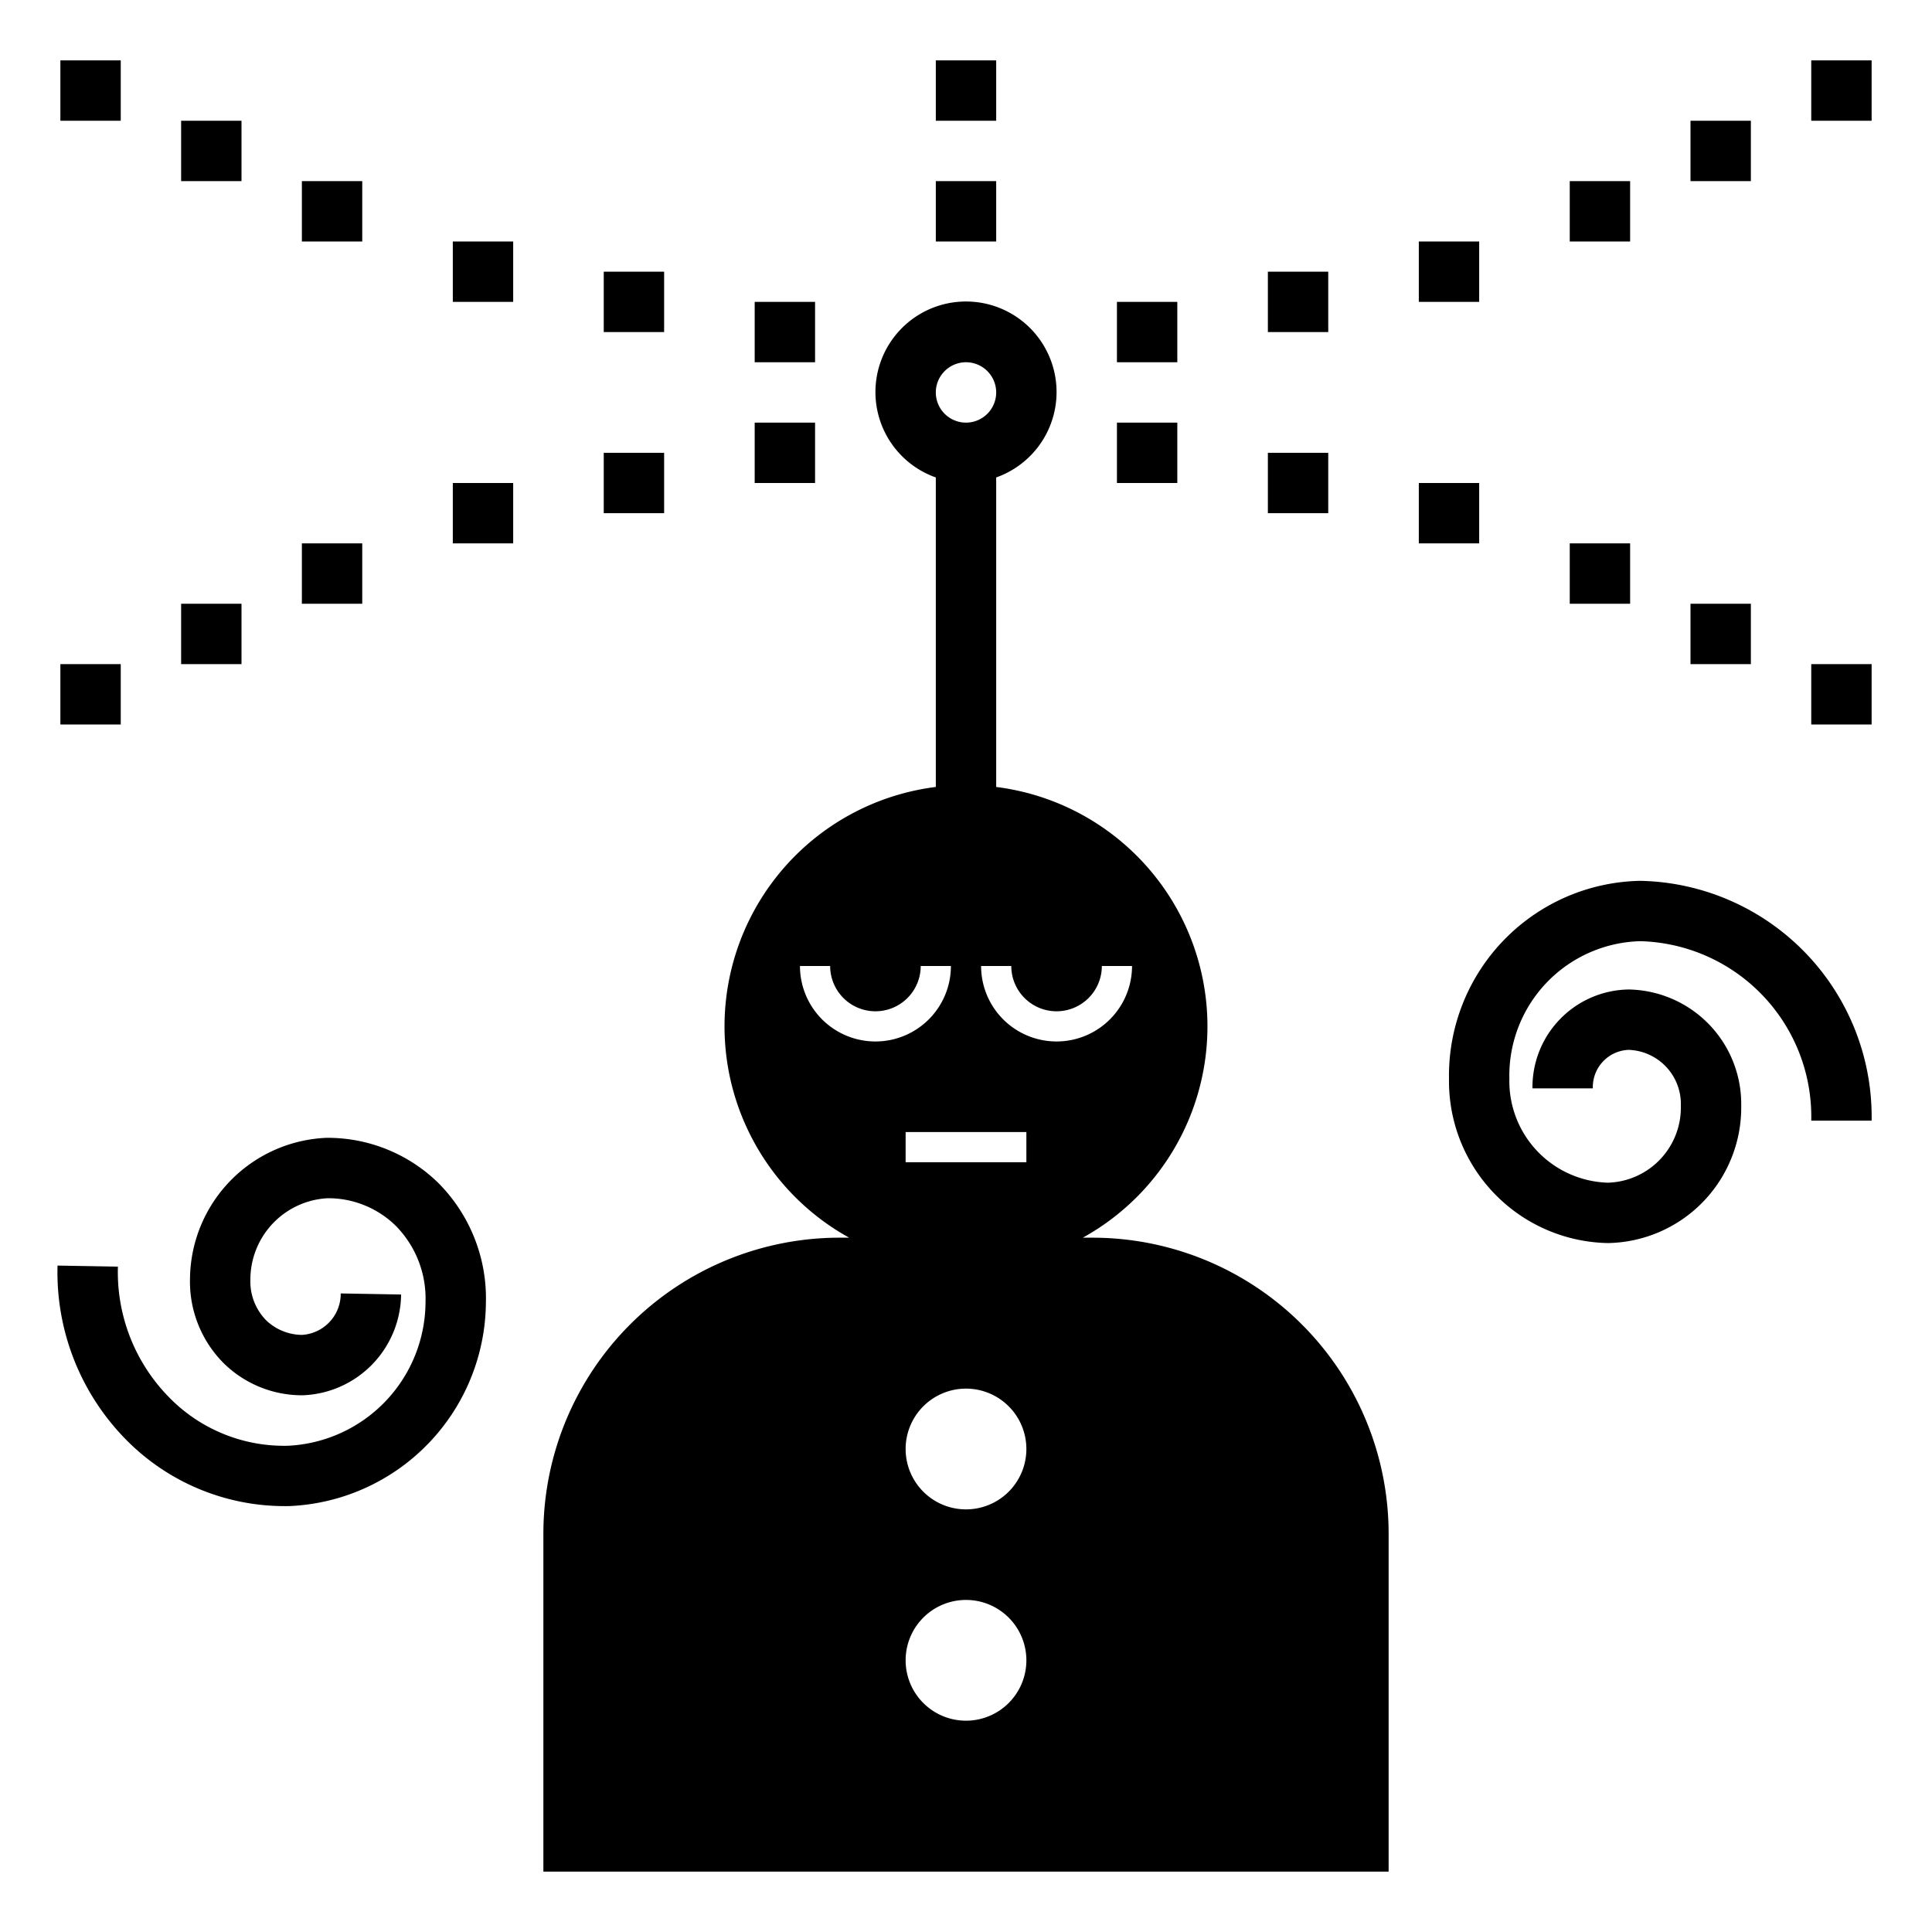 <svg xmlns="http://www.w3.org/2000/svg" data-name="Layer 1" viewBox="0 0 64 64" x="0px" y="0px"><title>perception-sensory-radar-awareness-sense</title><rect x="37" y="10" width="2" height="2"></rect><rect x="42" y="9" width="2" height="2"></rect><rect x="47" y="8" width="2" height="2"></rect><rect x="52" y="6" width="2" height="2"></rect><rect x="56" y="4" width="2" height="2"></rect><rect x="60" y="2" width="2" height="2"></rect><path d="M54.333,29.179A6.454,6.454,0,0,0,48,35.734a5.364,5.364,0,0,0,5.267,5.444,4.491,4.491,0,0,0,4.413-4.556,3.793,3.793,0,0,0-3.73-3.844,3.235,3.235,0,0,0-3.185,3.275h2a1.234,1.234,0,0,1,1.185-1.275,1.792,1.792,0,0,1,1.73,1.844,2.49,2.49,0,0,1-2.413,2.556A3.363,3.363,0,0,1,50,35.734a4.453,4.453,0,0,1,4.333-4.556A5.817,5.817,0,0,1,60,37.123h2A7.818,7.818,0,0,0,54.333,29.179Z"></path><path d="M9.451,49.892c.045,0,.089,0,.134-.001A6.801,6.801,0,0,0,16.096,43.158a5.415,5.415,0,0,0-1.571-3.966,5.241,5.241,0,0,0-3.71-1.5A4.718,4.718,0,0,0,6.294,42.355a3.824,3.824,0,0,0,1.112,2.799A3.697,3.697,0,0,0,10.04,46.22a3.382,3.382,0,0,0,3.247-3.338l-2-.035a1.365,1.365,0,0,1-1.282,1.373,1.735,1.735,0,0,1-1.185-.48A1.837,1.837,0,0,1,8.294,42.391a2.7,2.7,0,0,1,2.556-2.698,3.194,3.194,0,0,1,2.261.914,3.432,3.432,0,0,1,.985,2.517,4.785,4.785,0,0,1-4.546,4.768A5.319,5.319,0,0,1,5.609,46.296,5.912,5.912,0,0,1,3.906,41.959l-2-.035A7.896,7.896,0,0,0,4.195,47.71,7.374,7.374,0,0,0,9.451,49.892Z"></path><rect x="25" y="10" width="2" height="2"></rect><rect x="20" y="9" width="2" height="2"></rect><rect x="15" y="8" width="2" height="2"></rect><rect x="10" y="6" width="2" height="2"></rect><rect x="6" y="4" width="2" height="2"></rect><rect x="2" y="2" width="2" height="2"></rect><rect x="25" y="14" width="2" height="2"></rect><rect x="20" y="15" width="2" height="2"></rect><rect x="15" y="16" width="2" height="2"></rect><rect x="10" y="18" width="2" height="2"></rect><rect x="6" y="20" width="2" height="2"></rect><rect x="2" y="22" width="2" height="2"></rect><rect x="37" y="14" width="2" height="2"></rect><rect x="42" y="15" width="2" height="2"></rect><rect x="47" y="16" width="2" height="2"></rect><rect x="52" y="18" width="2" height="2"></rect><rect x="56" y="20" width="2" height="2"></rect><rect x="60" y="22" width="2" height="2"></rect><rect x="31" y="2" width="2" height="2"></rect><rect x="31" y="6" width="2" height="2"></rect><path d="M33,15.816a3,3,0,1,0-2-0V26.069A7.995,7.995,0,0,0,28.13,41h-.318A9.812,9.812,0,0,0,18,50.812V62H46V50.812A9.812,9.812,0,0,0,36.187,41h-.318A7.995,7.995,0,0,0,33,26.069ZM32,12a1,1,0,1,1-1,1A1.001,1.001,0,0,1,32,12ZM26.5,32h1a1.5,1.5,0,0,0,3,0h1a2.5,2.5,0,0,1-5,0ZM32,57a2,2,0,1,1,2-2A2,2,0,0,1,32,57Zm0-7a2,2,0,1,1,2-2A2,2,0,0,1,32,50Zm2-11.5H30v-1h4ZM33.5,32a1.5,1.5,0,0,0,3,0h1a2.5,2.5,0,0,1-5,0Z"></path></svg>